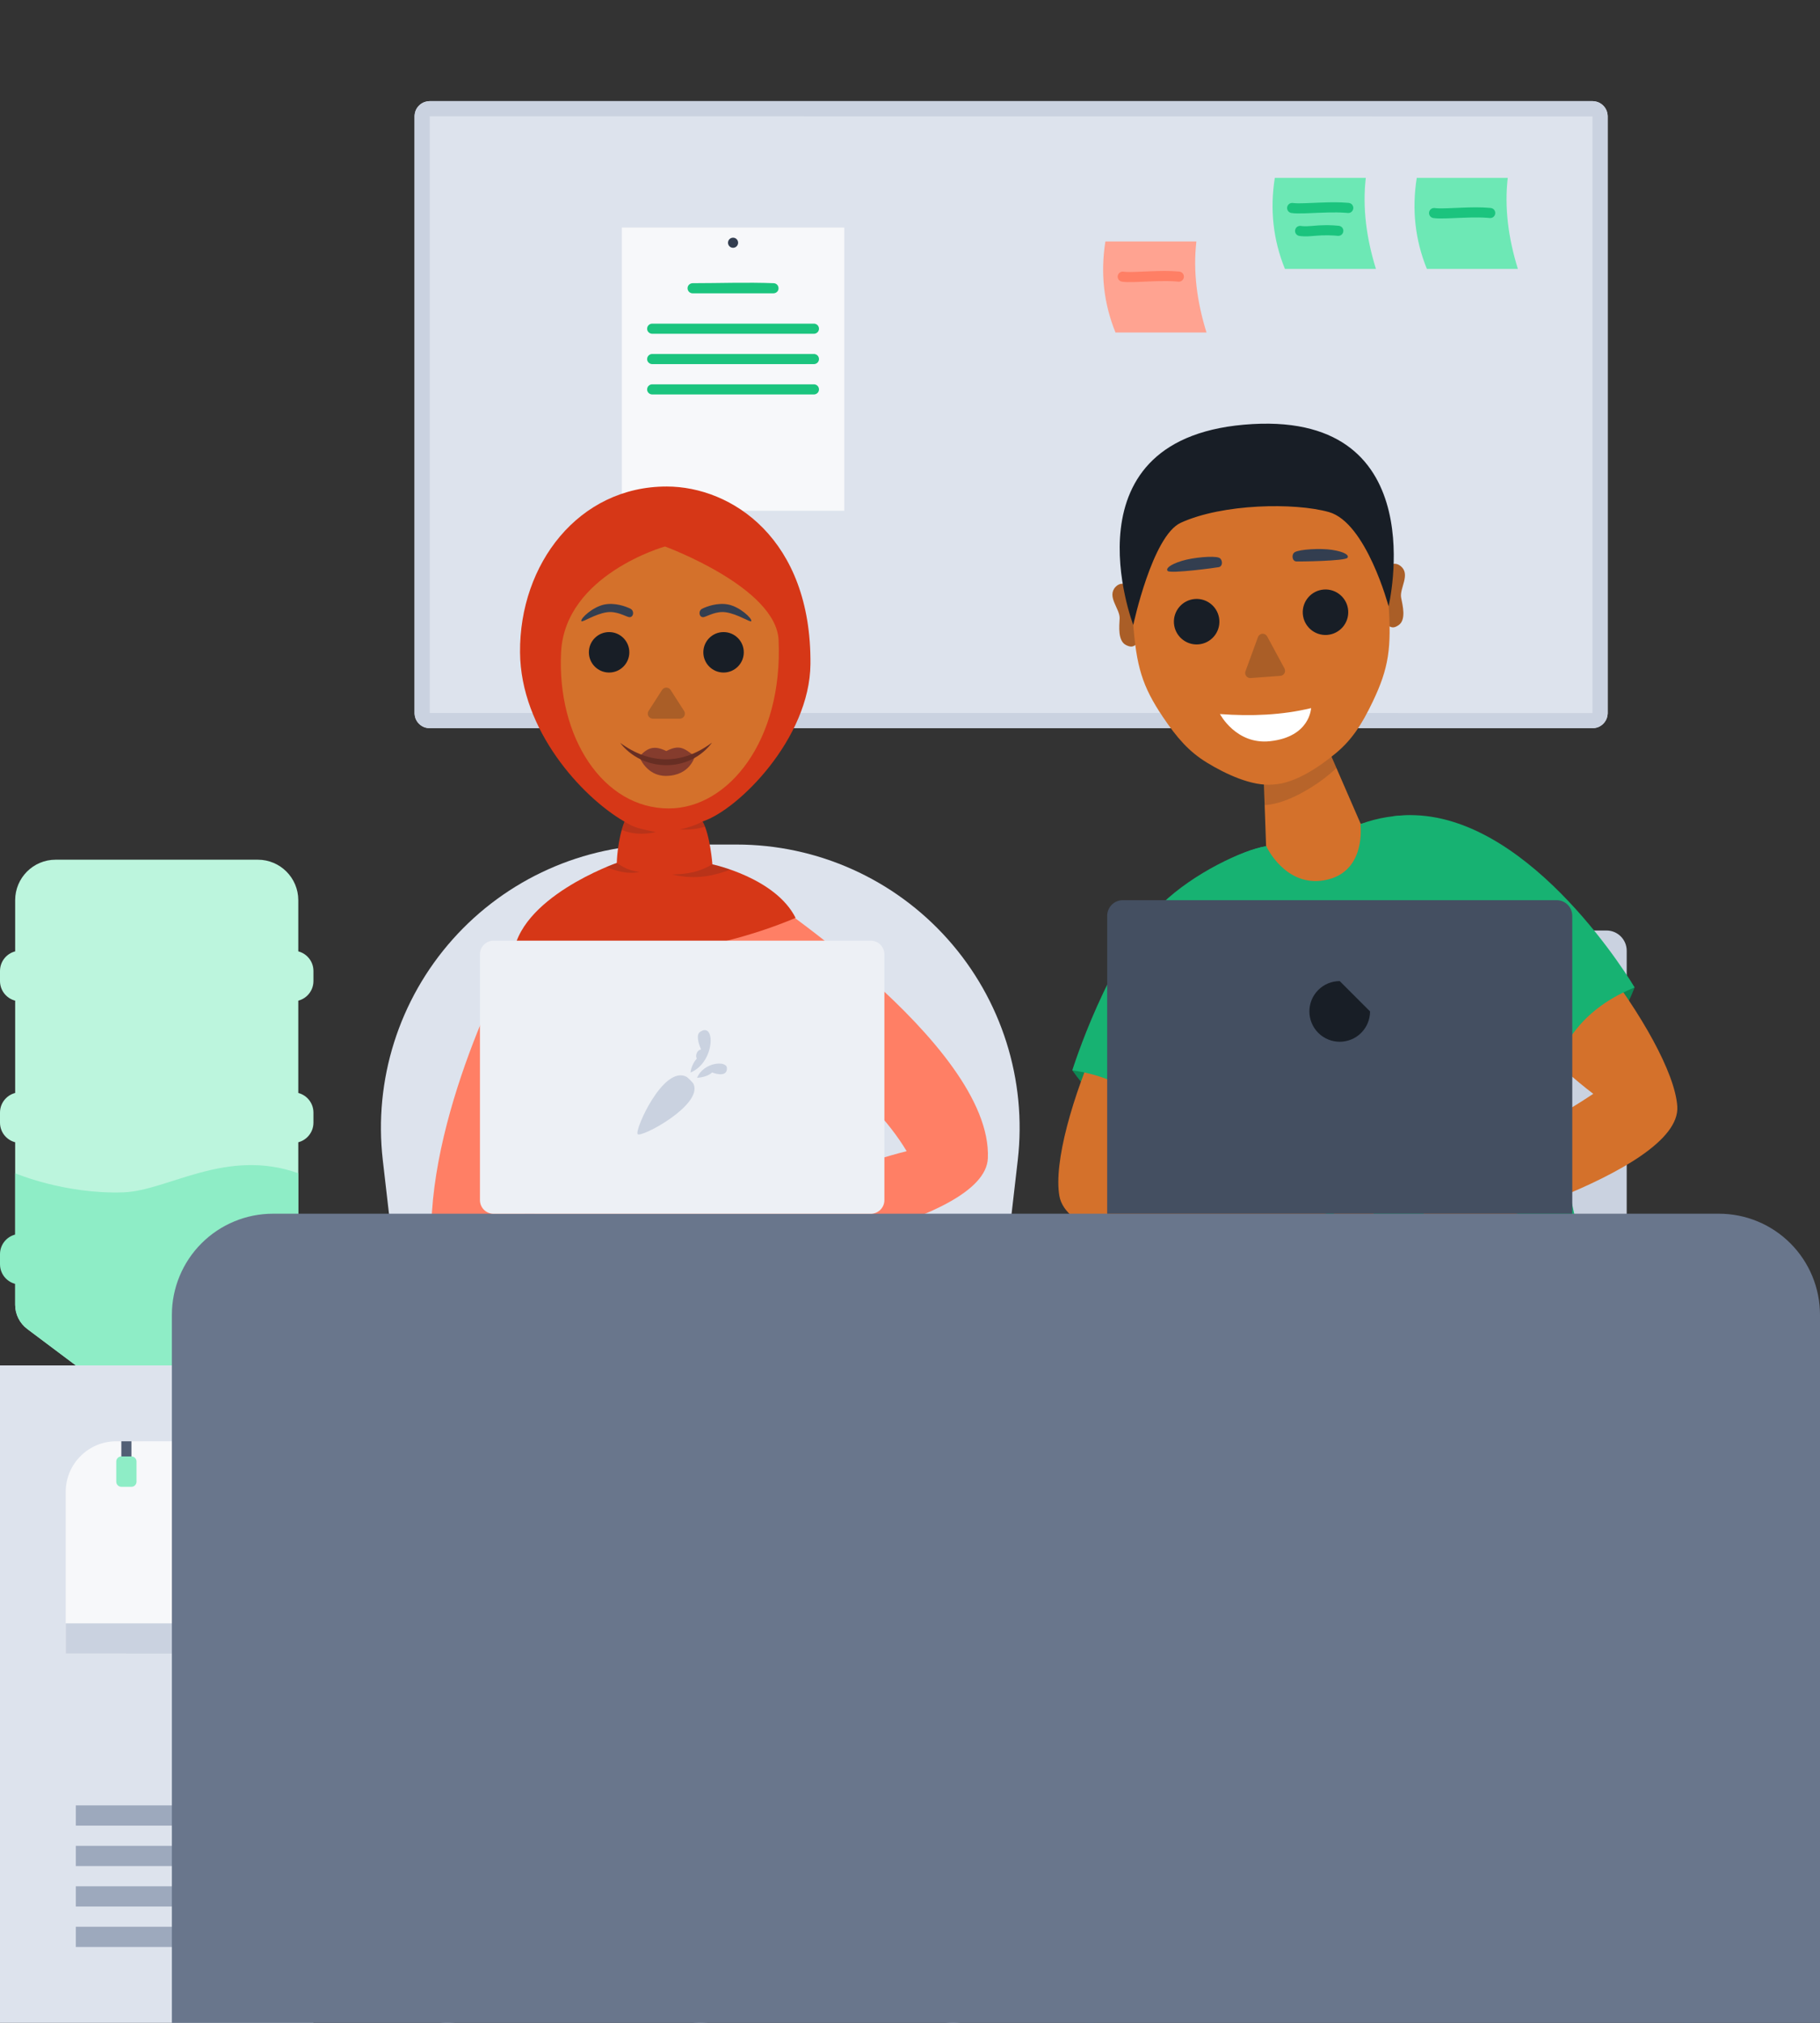 <svg viewBox="0 0 360 400" xmlns="http://www.w3.org/2000/svg" fill-rule="evenodd" clip-rule="evenodd" stroke-linejoin="round" stroke-miterlimit="1.414"><rect x="0" y="0" width="360" height="400" fill="#333333" stroke="none"/><path fill="none" d="M0 0h360v400H0z"/><clipPath id="a"><path d="M0 0h360v400H0z"/></clipPath><g clip-path="url(#a)"><path d="M318 23c0-1.656-1.344-3-3-3H85c-1.656 0-3 1.344-3 3v118c0 1.656 1.344 3 3 3h230c1.656 0 3-1.344 3-3V23z" fill="#dde3ed"/><path d="M315.077 20.001s.695.078 1.023.207c.79.312 1.425.963 1.718 1.761.112.307.181.954.181.954v118.154s-.069.647-.181.954c-.293.798-.928 1.449-1.718 1.761-.328.129-1.023.207-1.023.207H84.923s-.695-.078-1.023-.207c-.79-.312-1.425-.963-1.718-1.761-.112-.307-.181-.954-.181-.954V22.923s.069-.647.181-.954c.293-.798.928-1.449 1.718-1.761.328-.129 1.023-.207 1.023-.207h230.154zM315 23.02L85.001 23 85 140.999l229.999.001L315 23.02z" fill="#cad2e0" fill-rule="nonzero"/><path fill="#f7f8fa" d="M123 45h44v56h-44z"/><circle cx="145" cy="48" r="1" fill="#333e50"/><path d="M161 78h-32c-.099-.006-.125-.003-.222-.025-.183-.042-.353-.135-.485-.268-.079-.079-.145-.172-.194-.273-.049-.101-.08-.21-.093-.322-.042-.378.14-.756.462-.959.127-.079.271-.13.42-.147.037-.004.075-.004.112-.006h32c.037.002.075.004.112.006.037.007.074.011.111.019.146.033.283.1.401.193.087.07.163.155.223.25.181.289.202.659.054.966-.049.101-.114.194-.194.273-.132.133-.302.226-.484.268-.098.022-.124.019-.223.025zm0-6h-32c-.099-.006-.125-.003-.222-.025-.183-.042-.353-.135-.485-.268-.079-.079-.145-.172-.194-.273-.049-.101-.08-.21-.093-.322-.042-.378.14-.756.462-.959.127-.079.271-.13.42-.147.037-.004.075-.004.112-.006h32c.037.002.075.004.112.006.037.007.074.011.111.019.146.033.283.1.401.193.087.07.163.155.223.25.181.289.202.659.054.966-.049.101-.114.194-.194.273-.132.133-.302.226-.484.268-.098.022-.124.019-.223.025zm0-6h-32c-.099-.006-.125-.003-.222-.025-.183-.042-.353-.135-.485-.268-.079-.079-.145-.172-.194-.273-.049-.101-.08-.21-.093-.322-.042-.378.14-.756.462-.959.127-.079.271-.13.42-.147.037-.004.075-.004.112-.006h32c.037.002.075.004.112.006.037.007.074.011.111.019.146.033.283.1.401.193.087.07.163.155.223.25.181.289.202.659.054.966-.049.101-.114.194-.194.273-.132.133-.302.226-.484.268-.098.022-.124.019-.223.025zm-8-8h-16c-.07-.003-.087-.001-.156-.012-.104-.017-.205-.049-.298-.097s-.179-.11-.253-.184c-.303-.303-.378-.779-.184-1.161.048-.093.11-.179.184-.253.13-.13.295-.223.474-.265.077-.019.154-.025.233-.028 5.36 0 10.723-.207 16.078.003.07.008.088.008.155.025.102.024.2.065.29.119.089.055.169.124.237.204.26.304.313.746.131 1.103-.048.093-.11.179-.184.253-.13.13-.295.223-.474.265-.077.019-.154.025-.233.028z" fill="#1bc47e"/><path d="M298.237 35.172h-18c-.991 6.261-.331 12.262 2 18h18c-1.885-6.089-2.682-12.099-2-18z" fill="#6de8b5"/><path d="M292.128 41c.854.004 1.707.032 2.559.108l.181.018c.065.009.129.019.192.039.125.038.243.101.344.184.084.069.157.152.215.245.046.074.082.154.107.238.102.339.014.715-.228.973-.09.096-.198.174-.317.227-.142.065-.291.089-.446.089-.192-.013-.384-.035-.577-.05-1.071-.077-2.146-.082-3.22-.061-1.413.028-2.826.103-4.239.158-.228.008-.457.016-.686.022-.46.012-.919.021-1.379.011-.372-.008-.743-.029-1.112-.084l-.064-.011c-.064-.016-.126-.034-.187-.06-.12-.052-.23-.128-.321-.222-.294-.305-.365-.776-.171-1.152.05-.098.116-.186.194-.262.094-.091.206-.164.328-.212.145-.057.294-.074.449-.067.1.012.2.027.3.038.384.033.769.038 1.154.036.36-.002.721-.012 1.081-.024.996-.032 1.99-.082 2.986-.121.406-.015.812-.028 1.218-.04.342-.008.684-.015 1.026-.018.204-.002.408-.003.613-.002z" fill="#1bc47e" fill-rule="nonzero"/><path d="M236.647 47.751h-18c-.991 6.262-.331 12.263 2 18h18c-1.885-6.089-2.681-12.098-2-18z" fill="#ffa391"/><path d="M230.538 53.579c.855.005 1.708.033 2.559.109l.181.018c.065.008.129.019.192.038.126.038.243.101.344.184.085.07.157.153.215.245.046.075.082.155.107.238.103.339.015.716-.228.974-.089.095-.198.173-.317.227-.142.064-.291.088-.445.088-.193-.013-.385-.035-.577-.05-1.204-.085-2.412-.082-3.619-.051-1.28.033-2.56.099-3.84.148-.229.009-.458.016-.687.023-.46.011-.919.021-1.379.011-.372-.009-.743-.029-1.112-.084l-.064-.012c-.15-.037-.289-.097-.411-.194-.102-.081-.188-.183-.252-.297-.053-.096-.09-.2-.11-.307-.076-.417.128-.847.498-1.053.114-.064.241-.105.371-.12.066-.007.131-.006.196-.003.101.012.2.027.301.037.383.034.768.039 1.153.036.361-.002.721-.011 1.081-.023.996-.033 1.991-.083 2.986-.122.406-.015.812-.028 1.218-.039.342-.008.684-.015 1.026-.019.204-.001.409-.002.613-.002z" fill="#ff7f65" fill-rule="nonzero"/><g><path d="M270.16 35.172h-18c-.99 6.261-.33 12.262 2 18h18c-1.884-6.089-2.681-12.099-2-18z" fill="#6de8b5"/><path d="M264.051 40c.855.004 1.708.032 2.56.108l.18.018c.066.009.129.019.193.039.125.038.242.101.344.184.084.069.157.152.214.245.046.074.082.154.108.238.102.338.014.715-.228.973-.09.096-.198.173-.318.227-.141.065-.29.089-.445.089-.192-.013-.385-.035-.577-.05-1.072-.077-2.146-.082-3.22-.061-1.414.028-2.826.103-4.239.158-.229.008-.458.016-.687.023-.459.011-.919.02-1.378.01-.372-.008-.744-.029-1.112-.084l-.065-.011c-.064-.016-.125-.034-.186-.06-.12-.052-.23-.128-.321-.222-.295-.305-.365-.776-.171-1.152.049-.098.115-.186.194-.262.094-.091.206-.164.328-.212.144-.057.294-.074.449-.067.1.012.2.027.3.038.338.029.676.036 1.015.036.407 0 .814-.01 1.22-.024.995-.032 1.99-.082 2.985-.121.406-.015.812-.028 1.219-.04.341-.008.683-.015 1.025-.018.205-.002.409-.003.613-.002zM262.663 44.525c.721.009 1.439.051 2.157.124.054.007.054.007.107.016.196.048.373.139.513.286.075.078.137.168.184.266.181.384.094.853-.212 1.148-.091.087-.199.157-.316.205-.136.055-.278.075-.424.073-.235-.018-.47-.044-.705-.063-.83-.058-1.66-.07-2.491-.035-.741.032-1.48.101-2.22.154-.204.013-.408.024-.612.033-.443.015-.887.011-1.329-.038-.136-.015-.276-.028-.409-.063-.157-.042-.304-.123-.423-.233-.093-.086-.169-.19-.223-.304-.046-.098-.077-.204-.09-.311-.048-.402.16-.804.516-.997.162-.088.338-.124.521-.12.135.009.269.034.403.048.568.051 1.139.018 1.706-.024.439-.034.878-.07 1.317-.101.166-.01.332-.02.497-.03.412-.019.823-.033 1.235-.035.099 0 .198 0 .298.001z" fill="#1bc47e" fill-rule="nonzero"/></g><g><path d="M203.517 299c0-.53-.211-1.039-.586-1.414s-.884-.586-1.414-.586h-126c-.531 0-1.039.211-1.415.586-.375.375-.585.884-.585 1.414v8c0 4.418 3.581 8 8 8h114c4.418 0 8-3.582 8-8v-8z" fill="#333e50"/><path d="M201.315 229.419c1.83-15.865-3.2-31.756-13.826-43.678C176.864 173.818 161.654 167 145.684 167H131.35c-15.97 0-31.18 6.818-41.806 18.741-10.626 11.922-15.656 27.813-13.825 43.678C79.565 262.756 83.517 297 83.517 297h110s3.951-34.244 7.798-67.581z" fill="#dde3ed"/><circle cx="88.517" cy="390" r="10" fill="#cad2e0"/><circle cx="188.517" cy="390" r="10" fill="#cad2e0"/><circle cx="138.517" cy="390" r="10" fill="#cad2e0"/><path fill="#9da9bd" d="M132.517 315h12v53h-12zM188.517 371c0-1.657-1.343-3-3-3h-94c-1.657 0-3 1.343-3 3v9h100v-9z"/></g><g><path fill="#cad2e0" d="M219.737 295.5h10.181v3h-10.181zM319.737 295.5h10.181v3h-10.181zM321.766 188c0-2.209-1.791-4-4-4h-86c-2.209 0-4 1.791-4 4v104h94V188zM315.766 388c0 3.314-2.686 6-6 6h-71c-3.314 0-6-2.686-6-6v-86h6v85c0 .552.448 1 1 1h69c.552 0 1-.448 1-1v-85h6v86z"/><path d="M224.766 295c0-.796.316-1.559.879-2.121.562-.563 1.325-.879 2.121-.879h94c.796 0 1.559.316 2.121.879.563.562.879 1.325.879 2.121v4c0 .796-.316 1.559-.879 2.121-.562.563-1.325.879-2.121.879h-94c-.796 0-1.559-.316-2.121-.879-.563-.562-.879-1.325-.879-2.121v-4zM215.766 274c3.314 0 6 2.686 6 6v114c0 3.314-2.686 6-6 6s-6-2.686-6-6V280c0-3.314 2.686-6 6-6zM333.766 274c3.314 0 6 2.686 6 6v114c0 3.314-2.686 6-6 6s-6-2.686-6-6V280c0-3.314 2.686-6 6-6z" fill="#525f75"/></g><g><path d="M305.383 269.244l1 22.695h-63.541l1-22.707 61.541.012z" fill="#333e50"/><path d="M268.59 384h-20v2c0 .53.211 1.039.586 1.414s.884.586 1.414.586h16c.53 0 1.039-.211 1.414-.586s.586-.884.586-1.414v-2z" fill="#edf0f5"/><path d="M265.59 379h-14l-3 5c6.979 1.333 13.61 1.181 20 0l-3-5zM251.59 371h14v8h-14z" fill="#20d98c"/><path d="M261.953 379.501l.036.003.035.006.034.008.035.011.033.013.032.016.031.018.029.019.028.022.027.024.025.026.022.028.021.029.019.03.016.032.014.033.012.033.009.035.007.035.005.035.001.036v.035l-.004.036-.005.035-.009.035-.011.034-.013.033-.015.032-.018.031-.02.03-.022.028-.024.026-.026.025-.027.023-.029.021-.031.018-.031.017-.033.014-.09.035-.095.035-.096.034-.096.033-.097.031-.098.031-.1.029-.1.028-.101.027-.101.026-.102.024-.104.024-.104.022-.105.022-.104.019-.106.019-.107.018-.107.017-.108.015-.108.015-.108.013-.11.012-.109.011-.11.01-.111.009-.111.007-.111.007-.112.005-.111.004-.113.003-.112.002-.113.001-.112-.001-.113-.001-.114-.003-.113-.003-.113-.005-.114-.006-.114-.007-.113-.009-.114-.009-.113-.011-.114-.011-.113-.013-.114-.014-.112-.016-.113-.016-.113-.017-.113-.019-.112-.02-.112-.021-.112-.022-.112-.023-.111-.025-.11-.025-.111-.027-.109-.028-.11-.029-.109-.031-.108-.031-.108-.033-.108-.034-.107-.036-.103-.035-.033-.013-.033-.015-.031-.018-.03-.019-.028-.022-.027-.024-.025-.025-.023-.027-.021-.029-.019-.03-.017-.032-.014-.032-.012-.034-.01-.034-.007-.035-.005-.036-.002-.035v-.036l.003-.036.006-.035.008-.035.01-.034.013-.033.015-.032.017-.032.02-.029.022-.029.023-.026.026-.025.027-.024.029-.021.03-.019.031-.016.033-.015.034-.012.034-.01.035-.007.035-.005.036-.002h.036l.035.003.035.006.035.008.034.01.098.034.095.031.096.031.097.029.098.028.097.028.099.026.099.025.1.025.1.023.101.022.1.021.102.02.102.019.102.018.102.017.103.016.102.015.104.014.103.013.103.011.103.011.104.01.104.008.103.008.104.006.103.006.104.004.103.004.103.002.103.001.103.001.103-.001.102-.002.102-.002.102-.004.101-.005.101-.006.101-.007.1-.008.1-.009.099-.009.098-.011.098-.012.097-.013.097-.014.096-.015.095-.016.095-.017.094-.018.093-.019.092-.019.091-.021.091-.022.09-.023.088-.023.087-.025.087-.025.086-.027.084-.027.083-.028.082-.03.081-.03.083-.032.034-.012.034-.009.035-.007.036-.004.035-.002.036.001zM261.953 377.501l.036.003.035.006.034.008.035.011.033.013.032.016.031.018.029.019.028.022.027.024.025.026.022.028.021.029.019.03.016.032.014.033.012.033.009.035.007.035.005.035.001.036v.035l-.004.036-.005.035-.009.035-.011.034-.013.033-.015.032-.018.031-.02.03-.022.028-.024.026-.026.025-.027.023-.029.021-.031.018-.031.017-.033.014-.09.035-.095.035-.096.034-.096.033-.097.031-.098.031-.1.029-.1.028-.101.027-.101.026-.102.024-.104.024-.104.022-.105.022-.104.019-.106.019-.107.018-.107.017-.107.015-.109.015-.109.013-.109.012-.109.011-.11.01-.111.009-.111.007-.111.007-.112.005-.111.004-.113.003-.112.002-.113.001h-.112l-.114-.002-.113-.003-.113-.003-.113-.005-.114-.006-.114-.007-.113-.009-.114-.009-.113-.011-.114-.011-.113-.013-.114-.014-.113-.016-.112-.016-.113-.017-.113-.019-.112-.02-.112-.021-.112-.022-.112-.023-.111-.025-.11-.025-.111-.027-.11-.028-.109-.029-.109-.031-.108-.031-.108-.033-.108-.034-.107-.036-.103-.035-.033-.013-.033-.015-.031-.018-.03-.019-.028-.022-.027-.024-.025-.025-.023-.027-.021-.029-.019-.03-.017-.032-.014-.032-.012-.034-.01-.034-.007-.035-.005-.036-.002-.035v-.036l.003-.036.006-.035.008-.035.01-.034.013-.033.015-.032.017-.032.02-.029.022-.029.023-.026.026-.025.027-.024.029-.021.03-.019.031-.016.033-.015.034-.012.034-.01.035-.007.035-.005.036-.002h.036l.035.003.035.006.035.008.034.01.098.034.095.031.096.031.097.029.098.028.097.028.099.026.099.026.1.024.1.023.101.022.1.021.102.02.102.019.102.018.102.017.103.016.102.015.104.014.103.013.103.011.103.011.104.01.104.008.103.008.104.006.103.006.104.004.103.004.103.002.103.002h.103l.103-.001.102-.002.102-.002.102-.004.101-.005.101-.006.101-.007.1-.008.1-.009.099-.009.098-.011.098-.012.097-.013.097-.014.096-.015.095-.016.095-.017.094-.018.093-.019.092-.019.091-.021.091-.022.09-.023.088-.023.087-.025.087-.025.086-.027.084-.027.083-.028.082-.03.081-.03.083-.032.034-.012.034-.009.035-.007.036-.004.035-.002.036.001zM261.953 375.501l.036.003.035.006.034.008.035.011.033.013.032.016.031.018.029.019.028.022.027.024.025.026.022.028.021.029.019.03.016.032.014.033.012.033.009.035.007.035.005.035.001.036v.035l-.004.036-.005.035-.009.035-.011.034-.013.033-.015.032-.018.031-.02.03-.022.028-.024.026-.026.025-.027.023-.029.021-.031.018-.031.017-.033.014-.09.035-.095.035-.096.034-.096.033-.097.031-.098.031-.1.029-.1.028-.101.027-.101.026-.102.024-.104.024-.104.022-.104.021-.105.021-.106.018-.107.018-.107.017-.107.015-.109.015-.109.013-.109.012-.109.011-.11.01-.111.009-.111.007-.111.007-.112.005-.111.004-.113.003-.112.002-.113.001h-.112l-.114-.002-.113-.003-.113-.003-.113-.005-.114-.006-.114-.007-.113-.009-.114-.009-.113-.011-.114-.011-.113-.013-.114-.014-.113-.016-.112-.016-.113-.017-.113-.019-.112-.02-.112-.021-.112-.022-.112-.023-.111-.025-.11-.025-.111-.027-.11-.028-.109-.03-.109-.03-.108-.031-.108-.033-.108-.034-.107-.036-.103-.035-.033-.013-.033-.015-.031-.018-.03-.019-.028-.022-.027-.024-.025-.025-.023-.027-.021-.029-.019-.03-.017-.032-.014-.032-.012-.034-.01-.034-.007-.035-.005-.036-.002-.035v-.036l.003-.036.006-.035.008-.035.01-.034.013-.033.015-.032.017-.032.02-.029.022-.029.023-.026.026-.025.027-.024.029-.021.03-.019.031-.016.033-.015.034-.012.034-.01.035-.007.035-.005.036-.002h.036l.035.003.035.006.035.008.034.01.098.034.095.031.096.031.097.029.098.028.098.028.098.026.099.025.1.025.1.023.101.022.101.021.101.02.101.019.103.018.102.017.103.016.102.015.104.014.103.013.103.011.103.011.104.01.104.008.103.008.104.006.103.006.104.004.103.004.103.002.103.002h.103l.103-.001.102-.002.102-.002.102-.004.101-.005.101-.006.101-.007.1-.008.1-.009.099-.009.098-.011.098-.012.097-.013.097-.014.096-.015.095-.016.095-.017.094-.018.093-.019.092-.019.091-.021.091-.022.09-.023.088-.023.087-.025.087-.025.086-.027.084-.027.083-.028.082-.03.081-.03.083-.032.034-.012.034-.009.035-.007.036-.004.035-.002.036.001z" fill="#0e8754"/><path d="M270.054 289.565c0-2.424-1.054-4.749-2.929-6.464-1.876-1.714-4.419-2.677-7.071-2.677h-3.484c-2.652 0-5.195.963-7.071 2.677-1.875 1.715-2.762 4.046-2.929 6.464-1.533 22.291-.797 61.161 2.828 86.125h18.86c-.098-13.506 1.796-63.23 1.796-86.125z" fill="#444f61"/><g><path d="M280.646 384h20v2c0 .53-.21 1.039-.585 1.414s-.884.586-1.415.586h-16c-.53 0-1.039-.211-1.414-.586s-.586-.884-.586-1.414v-2z" fill="#edf0f5"/><path d="M283.646 379h14l3 5c-6.978 1.333-13.609 1.181-20 0l3-5zM283.646 371h14v8h-14z" fill="#20d98c"/><path d="M287.355 379.502l.035.004.035.007.035.009.034.012.082.032.081.03.082.03.083.028.085.027.086.027.086.025.087.025.089.023.09.023.09.022.092.021.091.019.093.019.094.018.095.017.095.016.097.015.096.014.097.013.099.012.098.011.099.009.1.009.1.008.1.007.102.006.101.005.101.004.102.002.102.002.103.001.103-.001.103-.001.103-.002.104-.004.103-.004.104-.006.103-.006.104-.008.104-.008.103-.01.103-.011.104-.011.103-.013.103-.014.103-.015.102-.016.103-.017.102-.018.102-.019.101-.02.101-.021.101-.022.1-.023.099-.025.1-.025.098-.026.098-.028.098-.028.096-.029.096-.031.096-.031.097-.034.034-.01.035-.008.035-.006.036-.003h.036l.035.002.036.005.035.007.034.01.034.012.032.015.032.016.03.019.029.022.027.023.025.025.024.026.022.029.019.03.018.031.015.032.013.033.01.034.008.035.005.036.003.035.001.036-.003.035-.004.036-.008.035-.009.034-.012.034-.015.032-.017.032-.019.03-.021.029-.023.027-.025.025-.027.024-.028.022-.03.019-.031.018-.032.015-.034.013-.103.035-.107.036-.107.034-.108.033-.109.031-.109.031-.109.029-.11.028-.11.027-.111.025-.111.025-.112.023-.111.022-.112.021-.113.02-.112.019-.113.017-.113.016-.113.016-.113.014-.114.013-.113.011-.114.011-.113.009-.114.009-.113.007-.114.006-.113.005-.114.003-.113.003-.113.001-.113.001-.112-.001-.113-.002-.112-.003-.112-.004-.112-.005-.111-.007-.111-.007-.11-.009-.11-.01-.11-.011-.109-.012-.109-.013-.108-.015-.108-.015-.107-.017-.106-.018-.106-.019-.105-.019-.105-.022-.104-.022-.103-.024-.102-.024-.101-.026-.101-.027-.101-.028-.099-.029-.098-.031-.097-.031-.097-.033-.095-.034-.095-.035-.091-.035-.032-.014-.032-.017-.03-.018-.029-.021-.028-.023-.026-.025-.024-.026-.022-.028-.019-.03-.018-.031-.016-.032-.013-.033-.011-.034-.008-.035-.006-.035-.003-.036-.001-.035.002-.036.004-.035.007-.035.009-.035.012-.034.014-.032.017-.032.018-.03.021-.029.023-.028.025-.026.026-.024.028-.022.03-.02.031-.017.032-.016.033-.013.034-.011.035-.008.035-.006.036-.003.035-.001.036.002zM287.355 377.502l.035.004.035.007.035.009.034.012.082.032.081.03.082.03.083.028.085.027.086.027.086.025.087.025.089.023.09.023.09.022.092.021.091.019.093.019.094.018.095.017.095.016.097.015.096.014.097.013.098.012.099.011.099.009.1.009.1.008.1.007.102.006.101.005.101.004.102.002.102.002.103.001h.103l.103-.002.103-.002.104-.004.103-.004.104-.006.103-.006.104-.008.104-.008.103-.01.103-.011.104-.011.103-.013.103-.014.103-.015.102-.016.103-.017.102-.018.102-.019.101-.02.101-.021.101-.022.1-.023.099-.024.099-.026.099-.026.098-.028.098-.028.096-.029.096-.031.096-.031.097-.034.034-.01.035-.008.035-.006.036-.003h.036l.035.002.036.005.035.007.034.01.034.012.032.015.032.016.03.019.029.022.027.023.025.025.024.026.022.029.019.03.018.031.015.032.013.033.01.034.008.035.005.036.003.035.001.036-.003.035-.004.036-.008.035-.009.034-.012.034-.015.032-.017.032-.019.03-.021.029-.023.027-.025.025-.027.024-.028.022-.03.019-.031.018-.032.015-.034.013-.103.035-.107.036-.107.034-.108.033-.109.031-.109.031-.109.029-.11.028-.11.027-.111.025-.111.025-.112.023-.111.022-.112.021-.113.02-.112.019-.113.017-.113.016-.113.016-.113.014-.114.013-.113.011-.114.011-.113.009-.114.009-.113.007-.114.006-.113.005-.114.003-.113.003-.113.002h-.113l-.112-.001-.113-.002-.112-.003-.112-.004-.112-.005-.111-.007-.111-.007-.11-.009-.11-.01-.11-.011-.109-.012-.109-.013-.108-.015-.108-.015-.107-.017-.106-.018-.106-.019-.105-.019-.105-.022-.104-.022-.103-.024-.102-.024-.101-.026-.101-.027-.101-.028-.099-.029-.098-.031-.097-.031-.097-.033-.095-.034-.095-.035-.091-.035-.032-.014-.032-.017-.03-.018-.029-.021-.028-.023-.026-.025-.024-.026-.022-.028-.019-.03-.018-.031-.016-.032-.013-.033-.011-.034-.008-.035-.006-.035-.003-.036-.001-.035.002-.036.004-.035.007-.035.009-.035.012-.034.014-.032.017-.032.018-.03.021-.03.023-.027.025-.026.026-.024.028-.022.03-.02.031-.017.032-.016.033-.013.034-.011.035-.008.035-.006.036-.003.035-.001.036.002zM287.355 375.502l.035.004.035.007.035.009.034.012.082.032.081.03.082.03.083.028.085.027.086.027.086.025.087.025.089.023.09.023.09.022.092.021.091.019.094.019.093.018.095.017.095.016.096.015.097.014.097.013.098.012.099.011.099.009.1.009.1.008.1.007.102.006.101.005.101.004.102.002.102.002.103.001h.103l.103-.002.103-.002.104-.004.103-.004.104-.006.103-.006.104-.008.104-.008.103-.01.103-.011.104-.011.103-.013.103-.014.103-.015.102-.016.103-.017.102-.018.102-.019.101-.02.101-.021.101-.022.1-.023.099-.025.099-.025.099-.026.098-.028.098-.028.096-.029.096-.031.096-.031.097-.034.034-.01.035-.008.035-.006.036-.003h.036l.035.002.036.005.035.007.034.01.034.012.032.015.032.016.03.019.029.022.027.023.025.025.024.026.022.029.019.03.018.031.015.032.013.033.01.034.008.035.005.036.003.035.001.036-.003.035-.004.036-.008.035-.009.034-.012.034-.015.032-.017.032-.019.03-.021.029-.023.027-.025.025-.027.024-.028.022-.03.019-.031.018-.032.015-.034.013-.103.035-.107.036-.107.034-.108.033-.109.031-.108.03-.11.03-.11.028-.11.027-.111.025-.111.025-.111.023-.112.022-.112.021-.113.02-.112.019-.113.017-.113.016-.113.016-.113.014-.114.013-.113.011-.114.011-.113.009-.114.009-.113.007-.114.006-.113.005-.114.003-.113.003-.113.002h-.113l-.112-.001-.113-.002-.112-.003-.112-.004-.112-.005-.111-.007-.111-.007-.11-.009-.11-.01-.11-.011-.109-.012-.109-.013-.108-.015-.108-.015-.107-.017-.106-.018-.106-.018-.105-.021-.105-.021-.104-.022-.103-.024-.102-.024-.101-.026-.101-.027-.101-.028-.099-.029-.098-.031-.097-.031-.097-.033-.095-.034-.095-.035-.091-.035-.032-.014-.032-.017-.03-.018-.029-.021-.028-.023-.026-.025-.024-.026-.022-.028-.019-.03-.018-.031-.016-.032-.013-.033-.011-.034-.008-.035-.006-.035-.003-.036-.001-.035.002-.036.004-.035.007-.035.009-.035.012-.034.014-.032.017-.032.018-.03.021-.03.023-.027.025-.026.026-.024.028-.022.03-.02.031-.017.032-.016.033-.013.034-.011.035-.008.035-.006.036-.003.035-.001.036.002z" fill="#0e8754"/></g><path d="M279.183 289.565c0-2.424 1.054-4.749 2.929-6.464 1.875-1.714 4.419-2.677 7.071-2.677h3.483c2.652 0 5.196.963 7.071 2.677 1.875 1.715 2.763 4.046 2.929 6.464 1.534 22.291.797 61.161-2.827 86.125h-18.86c.098-13.506-1.796-63.23-1.796-86.125z" fill="#444f61"/><g><path d="M249.845 150.542l12.679-2.871 8.559 19.689-20.482 4.637-.756-21.455z" fill="#d4712b"/><clipPath id="b"><path d="M249.845 150.542l12.679-2.871 8.559 19.689-20.482 4.637-.756-21.455z"/></clipPath><g clip-path="url(#b)"><path d="M267.059 148.614c-2.574 4.491-12.064 10.865-17.578 10.577-2.333-.121-1.207-3.698-3.028-4.982l9.362-6.734 11.244 1.139z" fill="#181e26" fill-opacity="0.15"/></g><path d="M273.22 113.337s1.879-2.944 3.808-1.423c2.076 1.638-.243 4.421.118 6.275.294 1.517 1.066 4.384-.526 5.45-1.133.757-1.599.447-2.777-.505-4.03-3.254-.623-9.797-.623-9.797zM224.642 116.899s-2.288-2.639-3.975-.852c-1.814 1.923.885 4.338.799 6.225-.07 1.543-.416 4.493 1.315 5.314 1.232.585 1.647.209 2.674-.904 3.512-3.806-.813-9.783-.813-9.783z" fill="#aa5e27"/><path d="M247.007 88.792l.01-.001.242-.015c20.5-1.225 26.037 12.168 27.374 30.41.652 8.888.08 12.917-3.116 19.59-2.127 4.441-4.07 7.486-7.28 10.159-3.273 2.725-8.129 6-12.356 6.192l-.01.001-.009.001c-4.21.426-9.492-2.105-13.127-4.324-3.566-2.177-5.932-4.905-8.684-8.988-4.136-6.136-5.289-10.039-5.941-18.926-1.337-18.242 2.186-32.299 22.646-34.078l.242-.021h.009z" fill="#d4712b"/><path d="M261.857 116.576c-2.477.182-4.34 2.34-4.159 4.817.182 2.477 2.34 4.341 4.817 4.159 2.477-.182 4.341-2.34 4.159-4.817-.181-2.477-2.34-4.34-4.817-4.159z" fill="#181e26"/><path d="M256.107 109.189c.96-.578 5.093-.808 7.349-.462 2.529.389 3.426 1.057 3.082 1.566-.449.664-9.744.765-10.137.731-.849-.073-.982-1.421-.294-1.835z" fill="#333e50"/><path d="M248.826 125.976c.134-.37.473-.626.866-.655.392-.029.765.175.953.521 1.018 1.882 2.531 4.679 3.425 6.33.161.298.161.658-.002.956-.163.298-.466.493-.804.517-1.648.121-4.244.311-5.891.432-.339.025-.667-.123-.871-.394-.205-.271-.258-.627-.142-.946.643-1.763 1.733-4.751 2.466-6.761z" fill="#aa5e27"/><path d="M236.369 118.445c2.477-.182 4.635 1.682 4.817 4.159.182 2.477-1.682 4.635-4.159 4.817-2.477.182-4.635-1.682-4.817-4.159-.181-2.477 1.682-4.635 4.159-4.817z" fill="#181e26"/><path d="M241.126 110.287c-1.034-.432-5.156-.056-7.338.616-2.445.753-3.235 1.545-2.82 1.998.541.591 9.751-.664 10.135-.755.829-.196.764-1.55.023-1.859z" fill="#333e50"/><path d="M262.859 101.256c7.39 2.079 11.803 18.629 11.803 18.629s9.111-38.042-26.876-36.03c-38.066 2.127-23.621 39.733-23.621 39.733s3.757-17.631 9.389-20.212c8.261-3.787 22.54-4.023 29.305-2.12z" fill="#181e26"/><path d="M241.314 141.198c6.21.457 12.282.214 18.019-1.177 0 0-.164 5.675-8.113 6.545-6.721.736-9.906-5.368-9.906-5.368z" fill="#fff"/></g><g><path d="M233.711 192.771c-1.421-5.203-.681-10.76 2.054-15.409 2.734-4.649 7.23-7.996 12.468-9.283 7.347-1.805 15.665-3.848 23.007-5.651 5.23-1.285 10.756-.406 15.33 2.437 4.573 2.842 7.807 7.409 8.97 12.667 6.594 29.824 18.243 82.505 18.243 82.505l-57.822 14.203s-14.2-51.993-22.25-81.469z" fill="#d4712b"/><path d="M232.019 224.418c-8.448-.985-14.871-5.63-19.919-12.766l13.027-.538 6.892 13.304z" fill="#0e8754"/><path d="M269.094 162.955s1.311 9.62-7.147 11.114c-7.759 1.37-11.482-6.746-11.482-6.746-4.667.768-13.686 5.093-19.396 11.691-8.504 9.828 6.908 33.872 6.908 33.872l15.8 60.849c20.932-1.639 40.183-6.065 61.71-15.146l-15.909-72.068s-2.735-19.57-11.182-23.236c-5.348-2.321-12.152-2.951-19.302-.33z" fill="#17b272"/><path d="M235.541 179.015c-11.159 5.207-28.315 44.318-25.99 57.486 2.33 13.197 53.257 14.043 53.257 14.043l.958-10.18c-6.49-1.725-25.107-5.35-38.678-10.254 5.627-6.929 13.73-20.062 19.762-32.443l-9.309-18.652z" fill="#d4712b"/><path d="M237.977 212.886l21.4-12.847-8.912-32.716c-4.667.768-14.311 5.313-20.602 11.359-10.639 10.225-17.763 32.97-17.763 32.97 9.675 1.381 15.772 6.15 19.919 12.766l5.958-11.532z" fill="#17b272"/><path d="M307.061 212.433c7.965-2.983 13.086-9.034 16.273-17.172l-12.775 2.603-3.498 14.569z" fill="#0e8754"/><path d="M292.747 169.202c12.083 2.377 38.122 36.229 39.025 49.57.905 13.371-48.332 26.412-48.332 26.412l-3.372-9.652c5.886-3.233 23.089-11.218 35.087-19.236-7.125-5.376-18.143-16.181-26.969-26.753l4.561-20.341z" fill="#d4712b"/><path d="M298.51 202.669l-23.858-7.337.802-33.899c23.839-3.348 44.607 28.39 47.88 33.828-9.06 3.663-13.835 9.755-16.273 17.172l-8.551-9.764z" fill="#17b272"/><path d="M261.806 250.265s5.007 1.81 11.176 1.864c3.736.033 8.085-1.323 10.681-3.374 4.812-3.802 4.968-7.476 1.036-8.028-7.205-1.013-11.608 2.708-12.927-.275-.654-1.477 3.557-3.197 6.63-3.729 1.623-.282 1.829-2.351-3.44-2.077-1.783.093-6.12 1.382-7.731 2.447-3.355 2.22-6.509 6.547-6.509 6.547l1.084 6.625z" fill="#d4712b"/></g></g><g><path fill="#dde3ed" d="M0 270h62v130H0z"/><g fill="#9da9bd"><path d="M15 381h32v4H15zM15 373h32v4H15zM15 365h32v4H15zM15 357h32v4H15z"/></g><path d="M49 295c0-5.519-4.481-10-10-10H23c-5.519 0-10 4.481-10 10v32h36v-32z" fill="#f7f8fa"/><path fill="#cad2e0" d="M13 321h36v6H13z"/><path fill="#525f75" d="M24 285h2v4h-2z"/><path d="M27 289c0-.552-.448-1-1-1h-2c-.552 0-1 .448-1 1v4c0 .552.448 1 1 1h2c.552 0 1-.448 1-1v-4z" fill="#8eedc6"/><g><path fill="#525f75" d="M36 285h2v4h-2z"/><path d="M39 289c0-.552-.448-1-1-1h-2c-.552 0-1 .448-1 1v4c0 .552.448 1 1 1h2c.552 0 1-.448 1-1v-4z" fill="#8eedc6"/></g><g><path d="M59 178c0-4.415-3.585-8-8-8H11c-4.415 0-8 3.585-8 8v80c0 1.889.889 3.667 2.4 4.8 3.502 2.626 9.6 7.2 9.6 7.2h32s6.098-4.574 9.6-7.2c1.511-1.133 2.4-2.911 2.4-4.8v-80z" fill="#bcf5dd"/><path d="M62 192c0-2.208-1.792-4-4-4H4c-2.208 0-4 1.792-4 4v2c0 2.208 1.792 4 4 4h54c2.208 0 4-1.792 4-4v-2zM62 220c0-2.208-1.792-4-4-4H4c-2.208 0-4 1.792-4 4v2c0 2.208 1.792 4 4 4h54c2.208 0 4-1.792 4-4v-2z" fill="#bcf5dd"/><path d="M62 248c0-2.208-1.792-4-4-4H4c-2.208 0-4 1.792-4 4v2c0 2.208 1.792 4 4 4h54c2.208 0 4-1.792 4-4v-2z" fill="#8eedc6"/><path d="M59 232c-14.29-5.088-25.78 3.462-34.563 3.775C12.828 236.19 3 232 3 232v26c0 1.889.889 3.667 2.4 4.8 3.502 2.626 9.6 7.2 9.6 7.2h32s6.098-4.574 9.6-7.2c1.511-1.133 2.4-2.911 2.4-4.8v-26z" fill="#8eedc6"/></g></g><g><path d="M161.564 198.059c.661-6.74-1.557-13.446-6.106-18.463-4.549-5.018-11.007-7.879-17.779-7.879h-11.816c-6.762 0-13.21 2.852-17.758 7.855-4.549 5.003-6.776 11.693-6.134 18.424 2.797 29.311 6.933 72.66 6.933 72.66h45.541s4.245-43.287 7.119-72.597z" fill="#d4712b"/><path d="M107.838 180.819c-11.287 7.15-21.219 54.093-20.595 67.693.609 13.291-.672 55.013-.672 55.013l6.24-.195c.728-13.332 11.069-30.194 6.871-55.363 5.625-14.346 4.778-41.469 15.788-48.217l-7.632-18.931z" fill="#d4712b"/><path d="M92.817 303.223c1.21 2.413 2.385 7.254 2.208 10.186-.325 5.4.837 10.502-.641 10.226-2.035-.379-1.902-8.942-2.701-8.904-1.933.092.997 9.693.48 14.052-.264 2.223-6.062-5.637-6.515-7.144 0 0-3.421-6.349.925-18.159l3.948-2.404 2.296 2.147z" fill="#d4712b"/><path d="M108.6 178.714c-19.568 12.545-.558 79.388.304 91.942-15.253 62.862-16.149 11.146-14.102 37.301h74c1.761-31.103-.489 27.031-14.357-37.301 0 0 9.564-68.007 8.699-78.938-1.033-13.068-54.544-13.004-54.544-13.004z" fill="#ff7f65"/><path d="M102.965 185.739s-16.857 30.015-17.643 56.401c-.597 20.042.169 58.502.169 58.502l9.006.632c5.037-19.307 6.935-33.049 7.388-53.798l7.746-27.226-6.666-34.511z" fill="#ff7f65"/><path d="M103.475 241.886c.409-.723 1.027 4.362 1.027 4.362s6.498-30.45 4.257-37.164l-5.284 32.802z" fill="#181e26" fill-opacity="0.1"/><path d="M154.363 180.034c11.827 6.258 40.962 36.019 39.596 49.603-1.36 13.517-49.231 17.418-49.231 17.418l-1.693-5.975c13.953-4.473 32.292-14.169 38.249-12.081-7.332-13.92-20.586-23.29-32.522-28.89l5.601-20.075z" fill="#d4712b"/><path d="M148.63 175.492s47.743 30.92 46.771 53.551c-.564 13.155-47.675 20.092-47.675 20.092l-3.501-9.442c12.421-4.797 27.202-10.098 35.113-12.056-7.039-11.771-21.981-22.329-32.291-27.663l1.583-24.482z" fill="#ff7f65"/><path d="M126.951 157.288l-3.234 14.553 7.983 8.32 8.187-8.32-3.234-14.553h-9.702z" fill="#d4712b"/><clipPath id="c"><path d="M126.951 157.288l-3.234 14.553 7.983 8.32 8.187-8.32-3.234-14.553h-9.702z"/></clipPath><g clip-path="url(#c)"><path d="M120.958 156.439s1.99 7.622 11.471 7.388c6.497-.161 10.12-7.744 10.12-7.744l-21.591.356z" fill="#181e26" fill-opacity="0.15"/></g><path d="M108.791 124.537s-2.19-2.449-3.937-.373c-1.569 1.864.689 3.587.712 5.329.018 1.423-.141 4.156 1.497 4.819 1.164.471 2.119.262 3.004-.817 3.026-3.692-1.276-8.958-1.276-8.958zM154.864 124.537s2.19-2.449 3.937-.373c1.569 1.864-.69 3.587-.712 5.329-.019 1.423.14 4.156-1.497 4.819-1.165.471-2.119.262-3.004-.817-3.027-3.692 1.276-8.958 1.276-8.958z" fill="#aa5e27"/><ellipse cx="131.802" cy="129.797" rx="23.448" ry="30.725" fill="#d4712b"/><path d="M132.643 136.425c-.184-.286-.501-.459-.841-.459-.34 0-.657.173-.841.459-.757 1.177-1.869 2.907-2.669 4.151-.197.308-.211.699-.036 1.02.175.321.512.521.878.521h5.336c.366 0 .703-.2.878-.521.175-.321.161-.712-.037-1.02-.799-1.244-1.911-2.974-2.668-4.151z" fill="#aa5e27"/><circle cx="120.482" cy="128.989" r="4" fill="#181e26"/><path d="M124.721 120.381c-.918-.473-3.077-1.246-5.143-.846-2.315.449-4.785 2.754-4.587 3.284.131.351 2.665-1.407 5.051-1.749 1.845-.265 3.491.712 4.273.936.958.274 1.272-1.179.406-1.625z" fill="#333e50"/><circle cx="143.122" cy="128.989" r="4" fill="#181e26"/><path d="M126.436 149.595s1.371 3.86 5.295 3.832c4.804-.034 5.702-3.869 5.702-3.869l-10.997.037z" fill="#853c2d"/><path d="M126.474 149.595c1.599-1.738 2.892-2.274 5.325-1.081 2.593-1.324 3.486-.611 5.634 1.044l-4.599 1.489-6.36-1.452z" fill="#853c2d"/><path d="M122.677 146.894c5.842 4.287 12.17 4.417 18.143-.042 0 0-2.892 4.465-9.028 4.453-6.118-.011-9.115-4.411-9.115-4.411z" fill="#672e23"/><path d="M138.877 120.381c.918-.473 3.078-1.246 5.144-.846 2.315.449 4.785 2.754 4.587 3.284-.131.351-2.665-1.407-5.051-1.749-1.845-.265-3.491.712-4.273.936-.959.274-1.273-1.179-.407-1.625z" fill="#333e50"/><path d="M131.889 96.205c12.855.013 28.622 10.361 28.42 35.092-.121 14.725-14.314 28.878-21.329 31.135 1.496 2.695 1.935 8.485 1.935 8.485s12.462 2.631 16.457 10.59c-17.128 7.21-36.075 8.858-55.898 7.827.79-11.816 20.525-18.701 20.525-18.701s.109-4.561 1.521-8.163c-8.412-4.88-20.537-18.066-20.655-33.481-.134-17.452 11.584-32.801 29.024-32.784zm-.356 11.857s22.017 8.067 22.475 18.526c.871 19.881-9.941 33.256-21.699 33.276-12.985.022-22.169-14.05-21.327-30.875.771-15.379 20.551-20.927 20.551-20.927z" fill="#d63717"/><clipPath id="d"><path d="M131.889 96.205c12.855.013 28.622 10.361 28.42 35.092-.121 14.725-14.314 28.878-21.329 31.135 1.496 2.695 1.935 8.485 1.935 8.485s12.462 2.631 16.457 10.59c-17.128 7.21-36.075 8.858-55.898 7.827.79-11.816 20.525-18.701 20.525-18.701s.109-4.561 1.521-8.163c-8.412-4.88-20.537-18.066-20.655-33.481-.134-17.452 11.584-32.801 29.024-32.784zm-.356 11.857s22.017 8.067 22.475 18.526c.871 19.881-9.941 33.256-21.699 33.276-12.985.022-22.169-14.05-21.327-30.875.771-15.379 20.551-20.927 20.551-20.927z"/></clipPath><g clip-path="url(#d)" fill="#181e26" fill-opacity="0.15"><path d="M123.52 162.47c2.068 1.297 3.06 1.376 6.178 2.067-3.98.932-6.965-.369-7.432-.901-.622-.114-1.237-1.363 1.254-1.166zM139.021 162.423c-1.401.757-2.961 1.255-4.606 1.615 1.766.055 3.529-.059 5.284-.642l-.678-.973zM140.915 170.917c-2.653 1.527-4.746 1.907-7.946 2.006 4.618 1.08 8.017.389 12.296-1.252l-4.35-.754zM121.956 170.623c1.467.937 2.332 1.48 4.506 1.805-2.42.486-4.444-.16-6.799-1.069l2.293-.736z"/></g></g><path d="M360 260c0-5.304-2.107-10.391-5.858-14.142C350.391 242.107 345.304 240 340 240H54c-5.304 0-10.391 2.107-14.142 5.858C36.107 249.609 34 254.696 34 260v140h326V260z" fill="#69768c"/><g><path d="M311 181.1c0-1.711-1.389-3.1-3.1-3.1h-85.8c-1.711 0-3.1 1.389-3.1 3.1V240h92v-58.9z" fill="#444f61"/><path d="M264.999 194.001c-1.591 0-3.117.632-4.242 1.757-2.342 2.342-2.342 6.144 0 8.485 2.341 2.342 6.143 2.342 8.485 0 1.125-1.125 1.757-2.651 1.757-4.242l-6-6z" fill="#181e26"/></g><g><path d="M174.934 188.713c0-1.49-1.21-2.7-2.7-2.7h-74.6c-1.49 0-2.7 1.21-2.7 2.7v48.6c0 1.49 1.21 2.7 2.7 2.7h74.6c1.49 0 2.7-1.21 2.7-2.7v-48.6z" fill="#edf0f5"/><path d="M126.129 224.261c-.636-.816 5.075-13.642 9.626-11.35.303.153 1.311 1.17 1.431 1.437 1.878 4.185-10.423 10.726-11.057 9.913zm11.756-11.133c1.082-.067 2.305-.397 2.967-1.054 0 0 3.032 1.231 2.933-.889-.072-1.526-4.608-1.168-5.9 1.943zm-1.298-1.042c.136-1.09.576-1.995 1.24-2.757-.368-.616.091-1.752.851-1.796 0 0-1.258-2.71-.247-3.446 3.112-2.264 3.087 5.947-1.844 7.999z" fill="#cad2e0"/></g></g></svg>